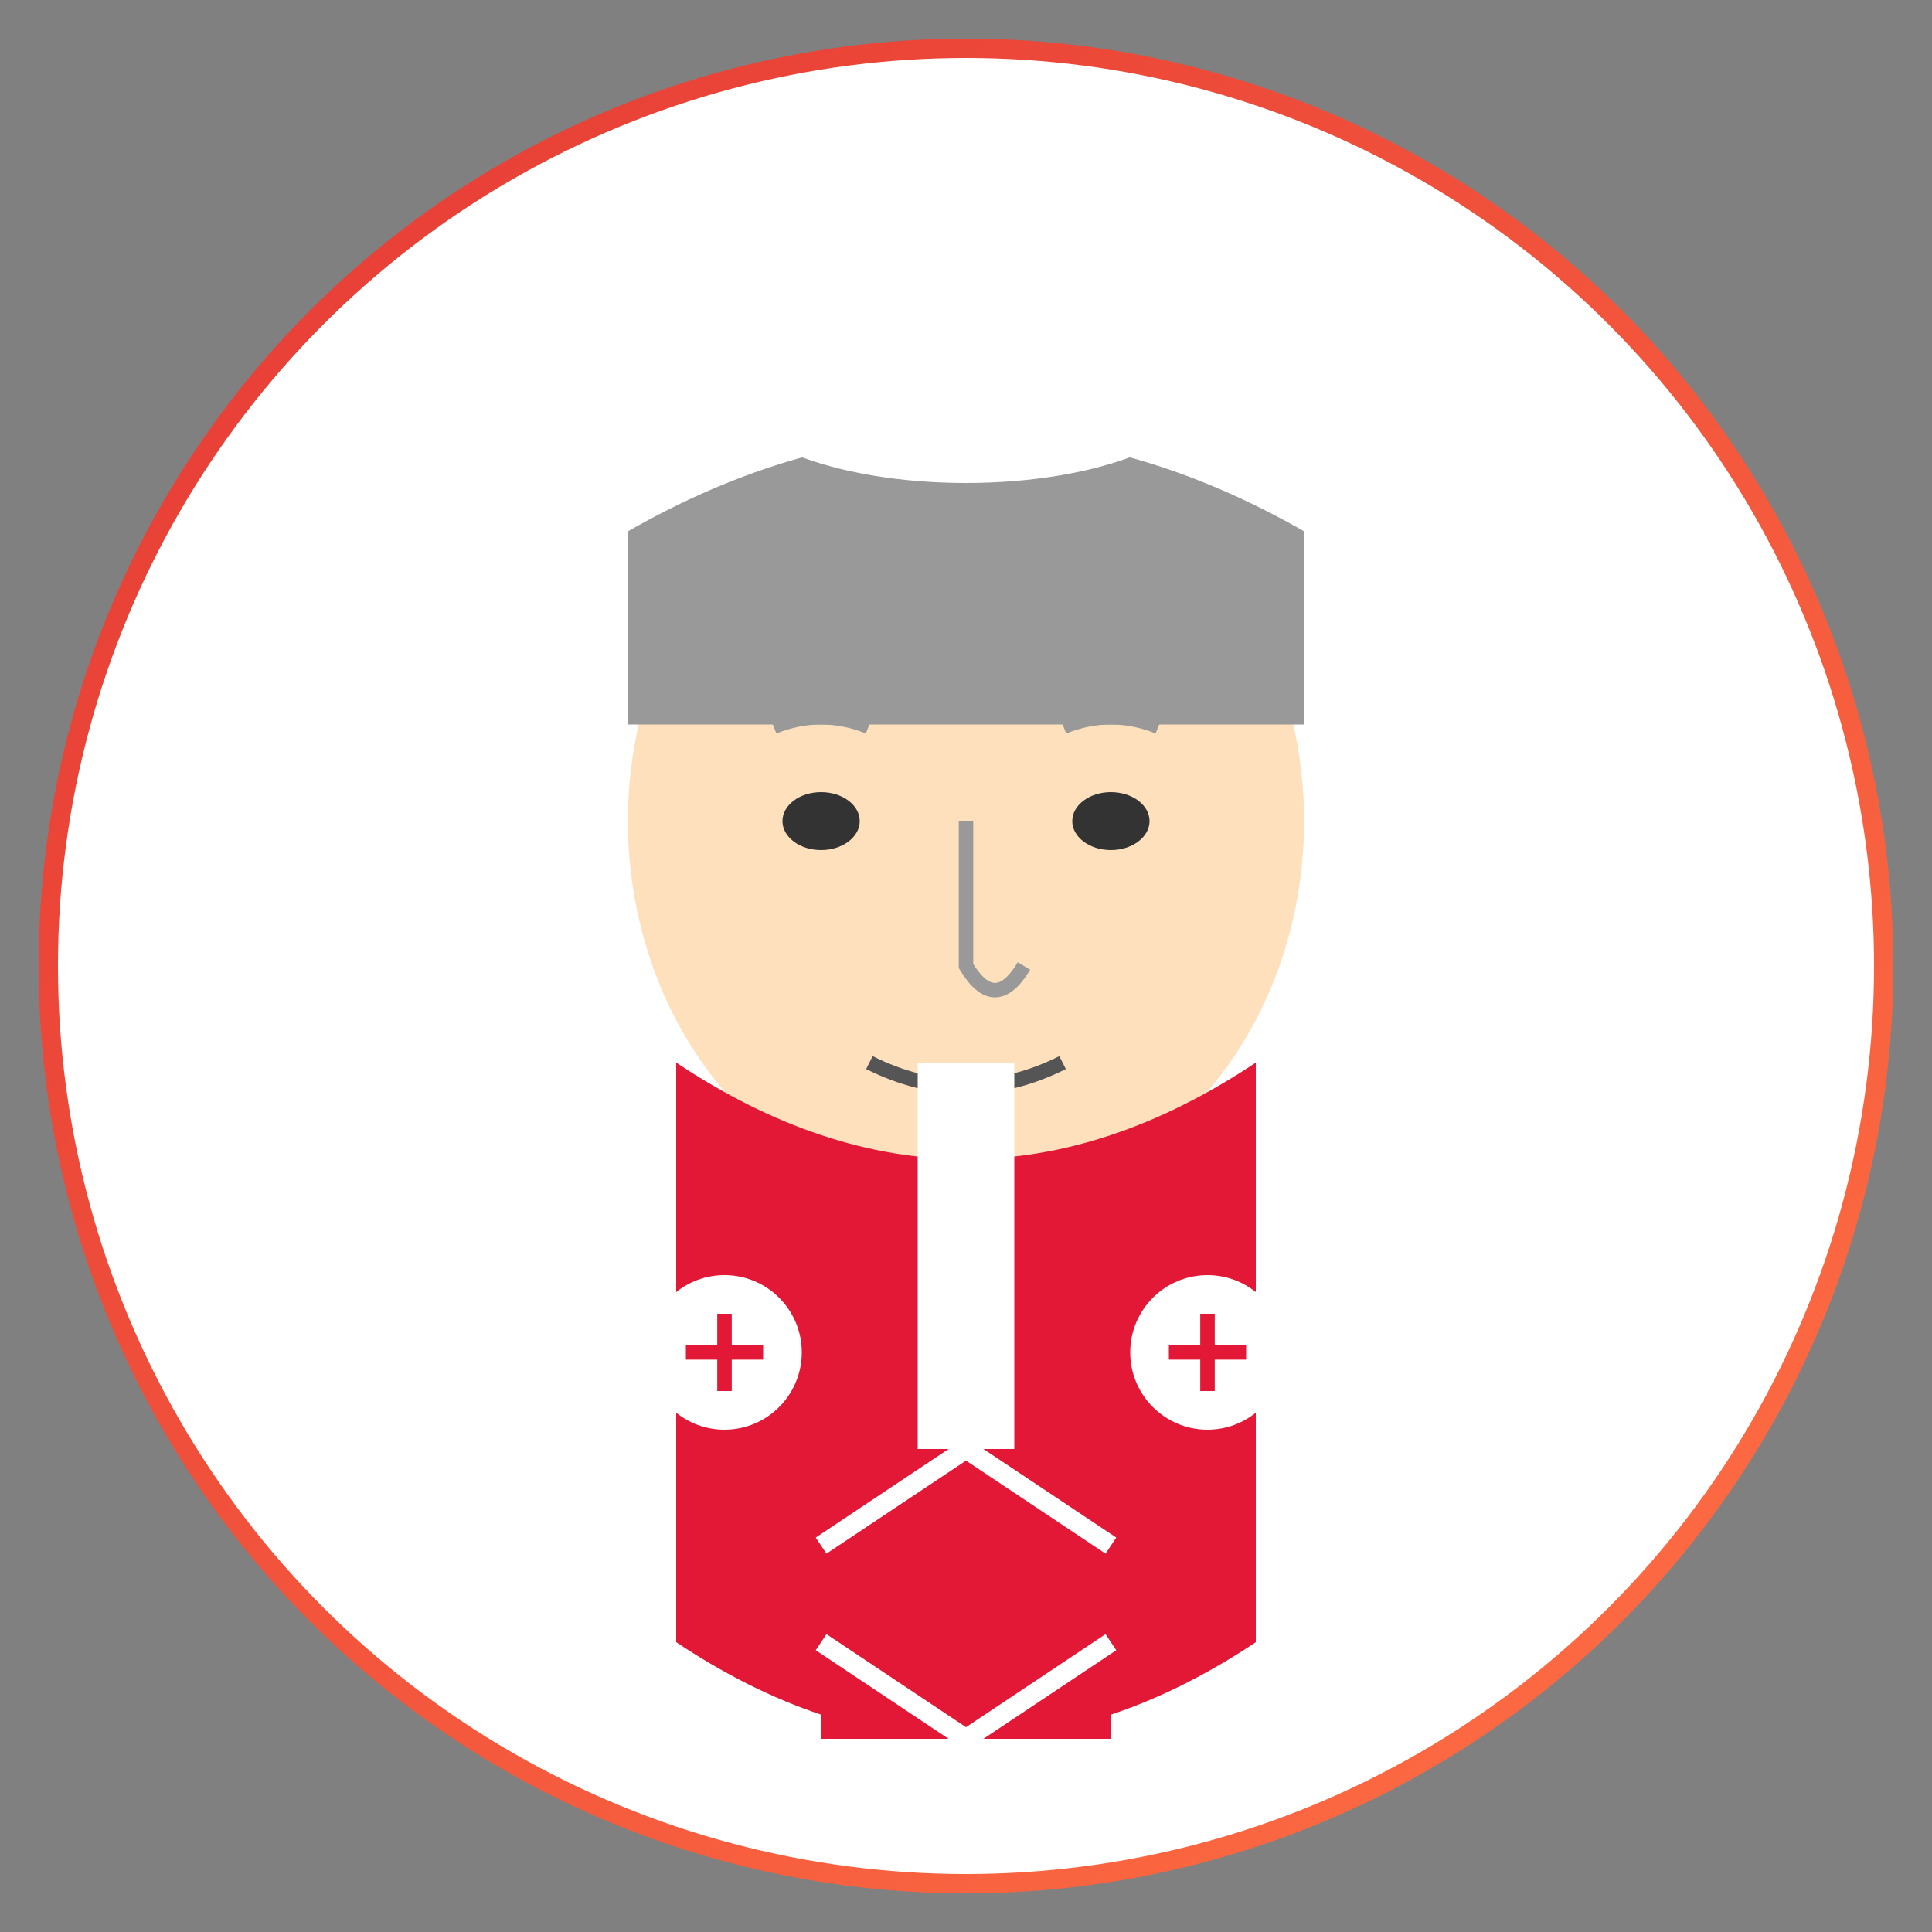 <?xml version="1.0" encoding="UTF-8"?>
<svg width="200" height="200" viewBox="0 0 200 200" xmlns="http://www.w3.org/2000/svg">
  <rect x="0" y="0" width="200" height="200" fill="#808080" stroke="none"/>
  <!-- Brian Moynihan SVG -->
  <defs>
    <linearGradient id="grad1" x1="0%" y1="0%" x2="100%" y2="100%">
      <stop offset="0%" style="stop-color:#E53935;stop-opacity:1" />
      <stop offset="100%" style="stop-color:#FF7043;stop-opacity:1" />
    </linearGradient>
  </defs>
  
  <!-- Background -->
  <circle cx="100" cy="100" r="95" fill="white" stroke="url(#grad1)" stroke-width="2"/>
  
  <!-- Face -->
  <ellipse cx="100" cy="85" rx="35" ry="40" fill="#ffe0bd"/>
  
  <!-- Hair (receding hairline) -->
  <path d="M65 55 Q 100 35, 135 55 L135 75 L65 75 Z" fill="#999"/>
  <ellipse cx="100" cy="40" rx="25" ry="10" fill="white"/>
  
  <!-- Eyes -->
  <ellipse cx="85" cy="85" rx="4" ry="3" fill="#333"/>
  <ellipse cx="115" cy="85" rx="4" ry="3" fill="#333"/>
  
  <!-- Eyebrows -->
  <path d="M80 75 Q 85 73, 90 75" fill="none" stroke="#999" stroke-width="2"/>
  <path d="M110 75 Q 115 73, 120 75" fill="none" stroke="#999" stroke-width="2"/>
  
  <!-- Nose -->
  <path d="M100 85 L100 100 Q 103 105, 106 100" fill="none" stroke="#999" stroke-width="1.5"/>
  
  <!-- Mouth -->
  <path d="M90 110 Q 100 115, 110 110" fill="none" stroke="#555" stroke-width="1.5"/>
  
  <!-- Business Suit - Bank of America Red -->
  <path d="M70 110 Q 100 130, 130 110 L130 170 Q 100 190, 70 170 Z" fill="#E31837"/>
  <path d="M95 110 L105 110 L105 150 L95 150 Z" fill="#fff"/>
  
  <!-- Bank of America Symbol -->
  <rect x="85" y="160" width="30" height="20" fill="#E31837"/>
  <path d="M85 160 L100 150 L115 160" fill="#E31837" stroke="#fff" stroke-width="2"/>
  <path d="M85 170 L100 180 L115 170" fill="#E31837" stroke="#fff" stroke-width="2"/>
  
  <!-- Financial Icon -->
  <circle cx="75" cy="140" r="8" fill="#fff"/>
  <path d="M75 136 L75 144 M71 140 L79 140" stroke="#E31837" stroke-width="1.5"/>
  
  <circle cx="125" cy="140" r="8" fill="#fff"/>
  <path d="M125 136 L125 144 M121 140 L129 140" stroke="#E31837" stroke-width="1.5"/>
</svg>